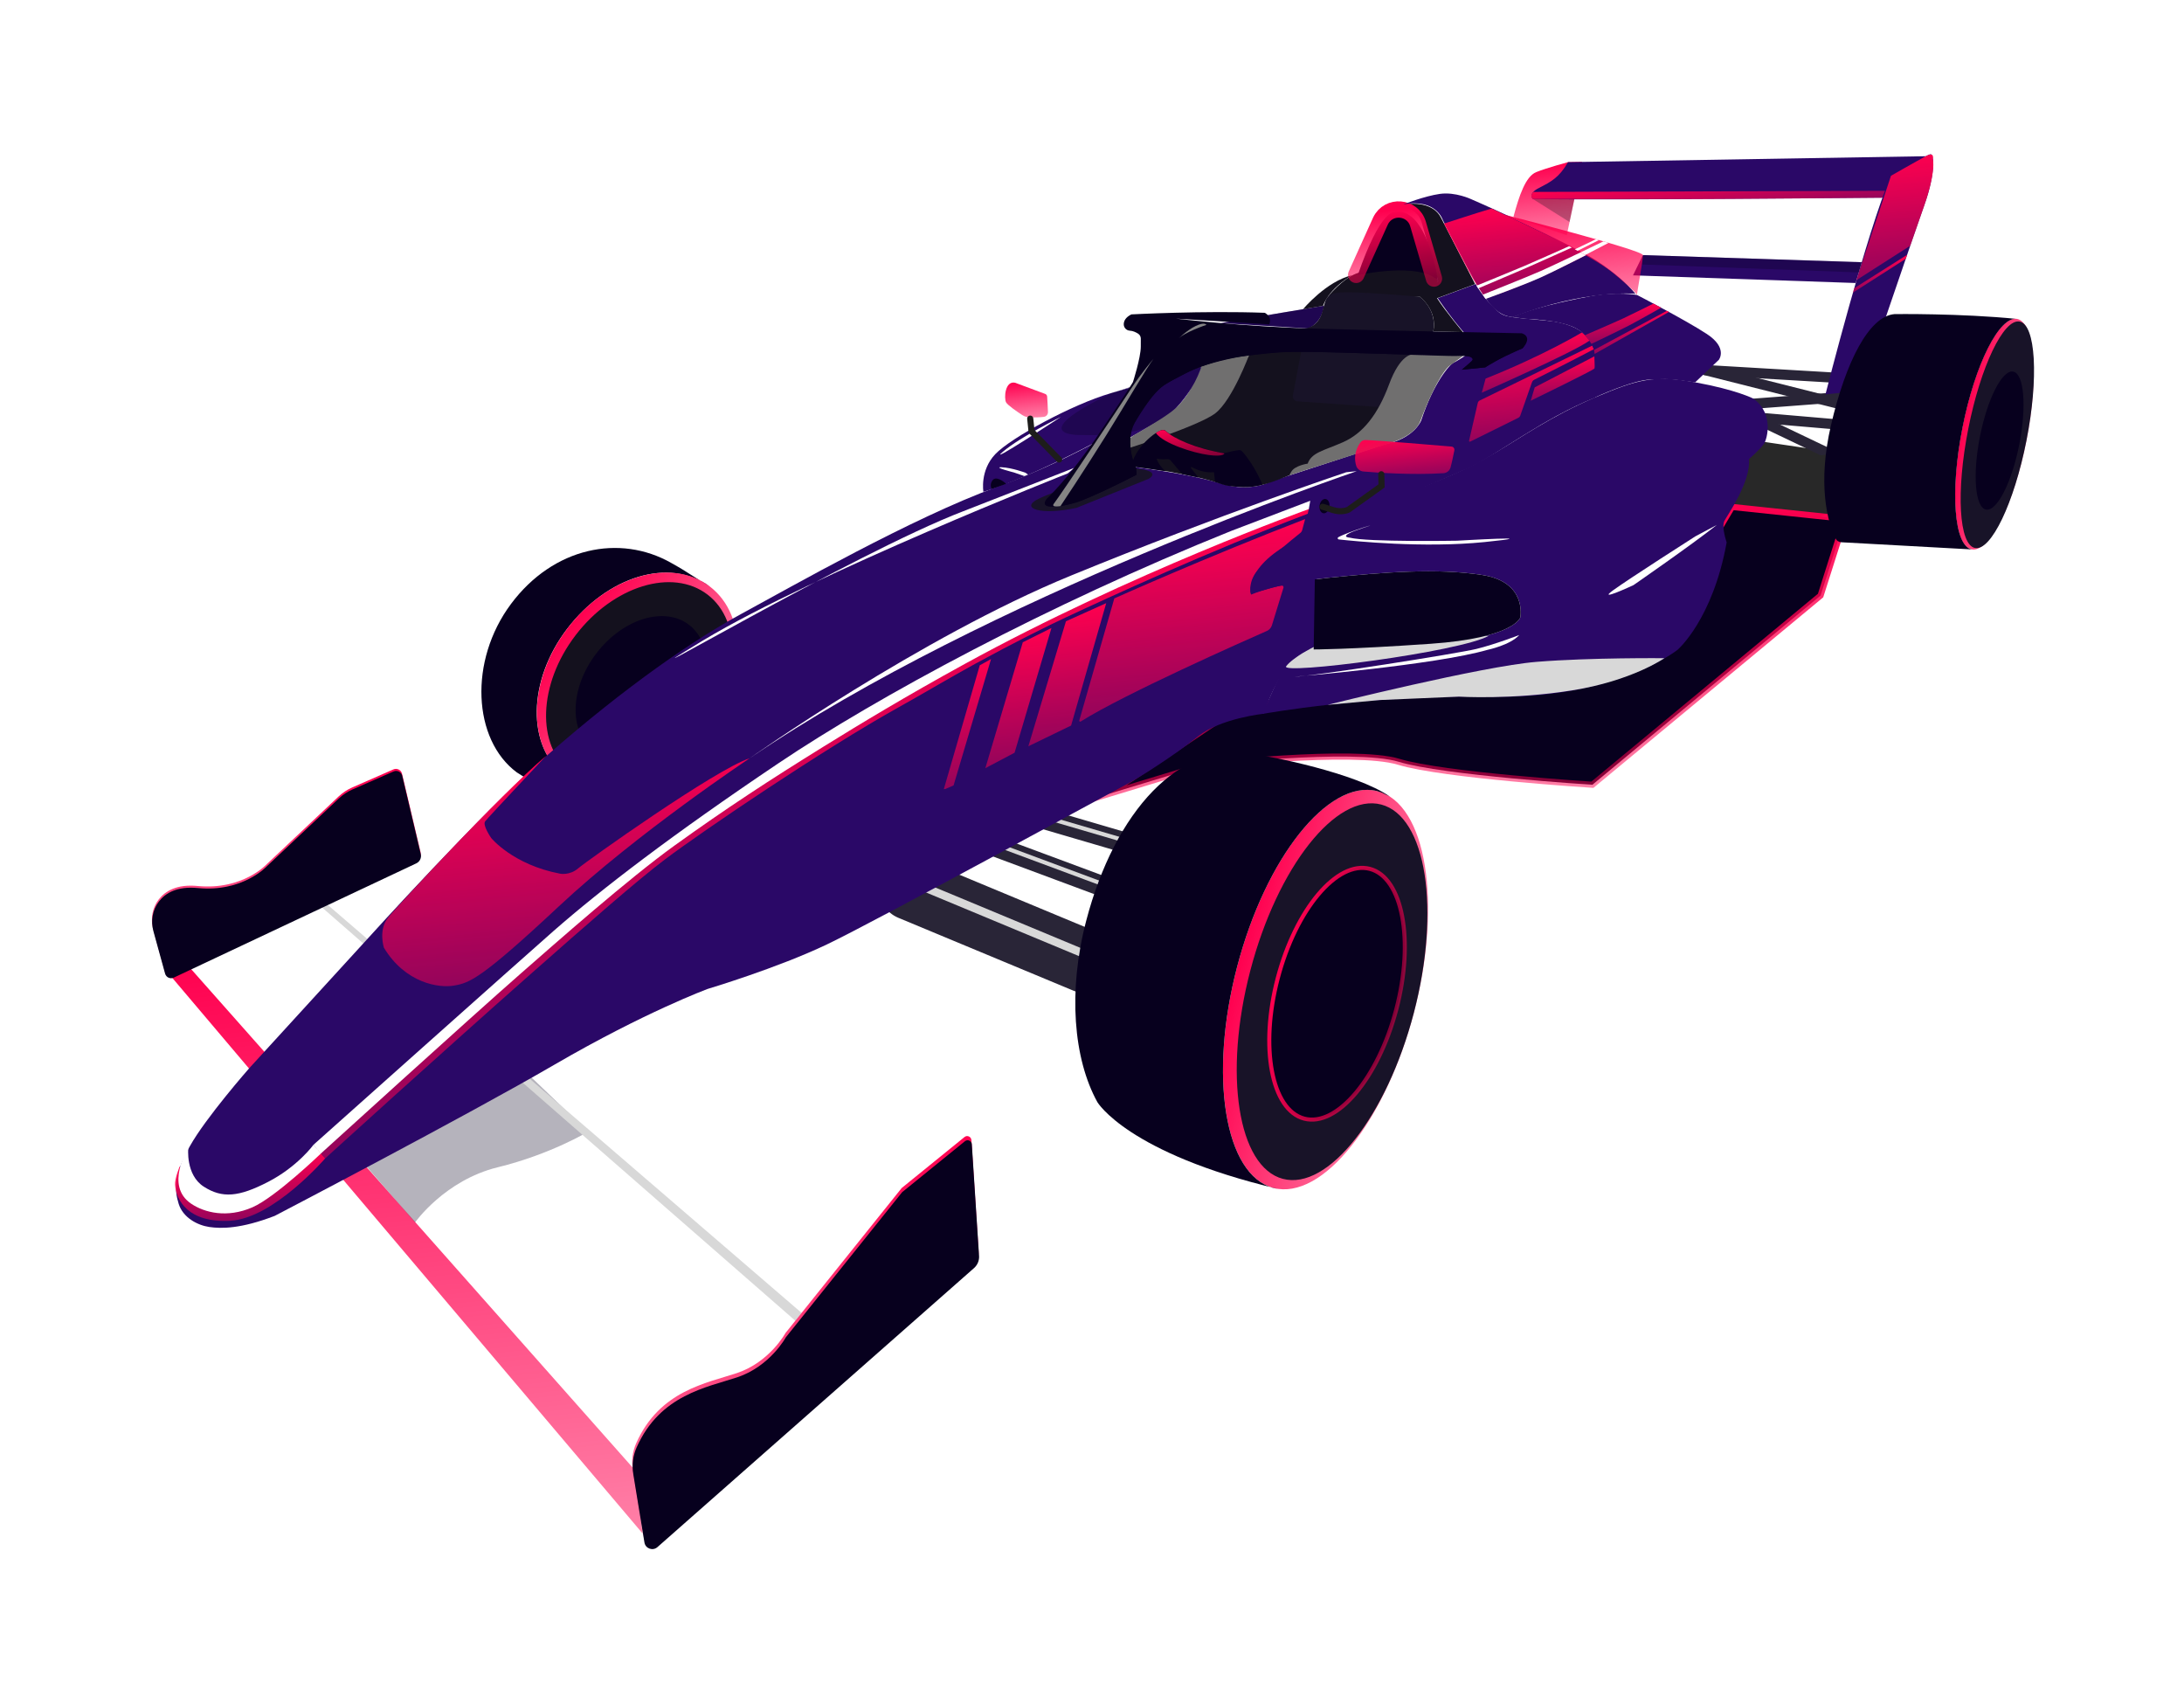 <svg width="354" height="276" viewBox="0 0 354 276" fill="none" xmlns="http://www.w3.org/2000/svg">
<g filter="url(#filter0_d_258_126)">
<path d="M214.585 33.544C214.585 33.544 201.996 35.632 197.907 36.354L212.063 37.224C212.063 37.224 214.258 36.389 214.585 33.544Z" fill="#2A0867"/>
<path d="M296.713 45.161L276.351 43.964" stroke="#292537" stroke-width="1.653" stroke-miterlimit="10" stroke-linecap="round"/>
<path d="M276.351 43.964L297.7 49.347" stroke="#292537" stroke-width="1.653" stroke-miterlimit="10" stroke-linecap="round"/>
<path d="M296.317 58.981L283.179 57.036" stroke="#282828" stroke-width="3.636" stroke-miterlimit="10" stroke-linecap="round"/>
<path d="M298.366 48.354L281.949 49.597" stroke="#292537" stroke-width="1.653" stroke-miterlimit="10" stroke-linecap="round"/>
<path d="M297.485 52.754L284.095 51.605" stroke="#292537" stroke-width="1.653" stroke-miterlimit="10" stroke-linecap="round"/>
<path d="M296.601 57.578L284.095 51.605" stroke="#292537" stroke-width="1.653" stroke-miterlimit="10" stroke-linecap="round"/>
<path d="M296.317 58.981L281.248 60.419" stroke="#282828" stroke-width="2.644" stroke-miterlimit="10" stroke-linecap="round"/>
<path d="M175.923 139.797L147.572 128" stroke="#292537" stroke-width="10.246" stroke-miterlimit="10" stroke-linecap="round"/>
<path d="M179.791 128.038L160.99 121.047" stroke="#292537" stroke-width="3.305" stroke-miterlimit="10" stroke-linecap="round"/>
<path d="M182.66 120.643L168.98 116.635" stroke="#292537" stroke-width="3.305" stroke-miterlimit="10" stroke-linecap="round"/>
<path d="M178.127 139.573L149.775 127.776" stroke="#D8D8D8" stroke-width="1.322" stroke-miterlimit="10" stroke-linecap="round"/>
<path d="M180.273 127.839L161.472 120.849" stroke="#D8D8D8" stroke-width="0.661" stroke-miterlimit="10" stroke-linecap="round"/>
<path d="M183.252 120.485L169.571 116.478" stroke="#D8D8D8" stroke-width="0.661" stroke-miterlimit="10" stroke-linecap="round"/>
<path d="M296.825 63.35L280.047 61.204" stroke="#282828" stroke-width="7.271" stroke-miterlimit="10" stroke-linecap="round"/>
<path d="M298.07 63.16L279.338 67.906" stroke="#282828" stroke-width="7.271" stroke-miterlimit="10" stroke-linecap="round"/>
<path d="M104.166 232.517L26.908 141.266C26.908 141.266 30.43 137.688 36.274 135.01C42.116 132.333 46.352 131.097 46.984 130.795C47.617 130.492 49.334 130.13 50.275 128.188L130.737 197.456L104.166 232.518L104.166 232.517Z" fill="white"/>
<path d="M29.334 139.191L102.85 222.17L104.171 232.523L26.908 141.266C26.908 141.266 27.887 140.298 28.03 140.181C28.226 140.018 29.334 139.191 29.334 139.191Z" fill="url(#paint0_linear_258_126)"/>
<path opacity="0.3" d="M95.311 167.399C95.311 167.399 89.284 171.055 80.681 173.161C72.078 175.267 67.275 182.102 67.275 182.102L57.825 171.211L85.594 158.076L95.311 167.399Z" fill="#07001E"/>
<path d="M49.802 128.964L128.914 198.031L129.931 196.761L50.273 128.188L49.802 128.964Z" fill="#D8D8D8"/>
<path d="M158.624 186.838L157.451 168.749C157.415 168.194 156.766 167.911 156.334 168.262L146.155 176.521L127.311 200.032C127.311 200.032 124.756 204.743 119.438 206.515C114.534 208.149 106.922 209.334 103.123 217.873C102.522 219.226 102.334 220.726 102.573 222.186L104.387 233.289C104.548 234.281 105.74 234.704 106.493 234.041L157.807 188.821C158.372 188.322 158.675 187.589 158.627 186.837L158.624 186.838Z" fill="url(#paint1_linear_258_126)"/>
<path d="M158.693 187.515L157.52 169.426C157.483 168.872 156.835 168.589 156.403 168.94L146.224 177.198L127.38 200.709C127.38 200.709 124.825 205.42 119.507 207.192C114.603 208.826 106.991 210.011 103.192 218.55C102.591 219.903 102.403 221.403 102.642 222.863L104.456 233.966C104.617 234.958 105.809 235.382 106.562 234.718L157.876 189.498C158.441 189 158.744 188.266 158.696 187.515L158.693 187.515Z" fill="#07001E"/>
<path d="M68.167 122.072L65.161 109.38C65.014 108.764 64.346 108.431 63.766 108.685L57.09 111.608C56.279 111.964 55.535 112.455 54.888 113.063L43.232 124.038C43.232 124.038 39.365 128.282 32.026 127.578C28.662 127.254 26.788 128.397 25.745 129.731C24.681 131.092 24.369 132.897 24.829 134.561L26.727 141.451C26.894 142.054 27.565 142.363 28.132 142.096L67.444 123.578C68.011 123.311 68.314 122.685 68.169 122.076L68.167 122.072Z" fill="url(#paint2_linear_258_126)"/>
<path d="M68.201 122.405L65.195 109.712C65.048 109.096 64.38 108.764 63.799 109.017L57.124 111.94C56.313 112.296 55.569 112.788 54.922 113.395L43.266 124.37C43.266 124.37 39.399 128.615 32.06 127.91C28.696 127.586 26.821 128.73 25.778 130.063C24.715 131.425 24.403 133.229 24.863 134.893L26.761 141.783C26.928 142.386 27.599 142.696 28.166 142.428L67.478 123.911C68.045 123.643 68.347 123.017 68.203 122.408L68.201 122.405Z" fill="#07001E"/>
<path d="M91.557 109.726C85.33 104.967 85.506 94.286 91.951 85.867C98.396 77.447 108.447 74.228 115.051 79.039C115.051 79.039 112.476 77.478 111.558 76.87C110.44 76.129 108.81 75.233 108.81 75.233C100.482 70.491 89.695 72.662 82.822 81.877C75.948 91.093 76.651 103.873 83.748 109.155L86.484 110.89L91.559 109.726L91.557 109.726Z" fill="#07001E"/>
<path d="M114.582 103.007C121.071 94.533 121.282 83.806 115.054 79.047C108.826 74.288 98.517 77.299 92.029 85.773C85.541 94.247 85.329 104.974 91.557 109.733C97.785 114.492 108.094 111.481 114.582 103.007Z" fill="url(#paint3_linear_258_126)"/>
<path d="M113.932 102.668C120.038 94.694 120.372 84.703 114.679 80.353C108.986 76.002 99.421 78.94 93.316 86.914C87.21 94.887 86.876 104.878 92.569 109.229C98.262 113.579 107.827 110.641 113.932 102.668Z" fill="#14111E"/>
<path d="M111.153 100.925C115.441 95.326 115.676 88.309 111.678 85.254C107.681 82.2 100.964 84.263 96.676 89.863C92.388 95.463 92.153 102.479 96.151 105.534C100.149 108.589 106.865 106.525 111.153 100.925Z" fill="#07001E"/>
<path d="M280.74 66.153L299.044 68.081L295.094 80.511L258.109 111.172C258.109 111.172 233.932 109.652 226.711 107.451C219.49 105.249 194.934 108.031 194.934 108.031L179.552 112.702L201.056 98.312L247.754 95.334L273.75 84.116L277.989 70.794L280.74 66.157L280.74 66.153Z" fill="#07001E"/>
<path d="M280.74 66.153L299.044 68.081L295.094 80.511L258.109 111.172C258.109 111.172 233.932 109.652 226.711 107.451C219.49 105.249 194.934 108.031 194.934 108.031L179.552 112.702L201.056 98.312L247.754 95.334L273.75 84.116L277.989 70.794L280.74 66.157L280.74 66.153Z" stroke="url(#paint4_linear_258_126)" stroke-width="0.992" stroke-miterlimit="10"/>
<path d="M59.593 136.114C59.593 136.114 77.894 115.859 88.644 106.44C101.607 95.084 112.562 87.6 120.29 83.41C128.017 79.222 147.82 67.926 161.533 62.932C175.247 57.938 184.549 51.531 184.549 51.531L186.743 48.324C187.266 47.558 187.952 46.918 188.751 46.446C190.476 45.427 193.549 43.696 194.854 43.474C194.854 43.474 194.026 45.895 193.239 46.859C192.452 47.822 190.506 51.051 187.96 52.132C185.415 53.211 177.021 58.927 177.021 58.927C177.021 58.927 190.482 60.065 198.026 62.394C202.773 63.86 206.044 62.005 206.044 62.005L224.396 56.019C229.232 55.101 230.355 52.146 230.355 52.146C232.382 45.972 235.02 43.005 235.657 42.751C236.294 42.497 239.933 40.044 239.933 40.044C238.107 39.803 233.033 32.316 233.033 32.316L239.2 30.031C239.685 31.071 241.373 33.22 242.623 34.324C243.874 35.428 244.435 35.371 250.706 35.964C256.976 36.558 257.984 39.486 258.413 40.437C258.842 41.388 258.563 48.425 258.563 48.425C250.121 51.809 242.81 57.605 238.164 59.781C233.519 61.958 213.564 70.025 213.564 70.025L213.034 89.236C207.785 89.817 204.868 99.663 204.868 99.663C204.868 99.663 197.862 100.376 194.182 103.34C190.501 106.304 184.626 110.058 182.644 111.079C180.663 112.101 142.105 133.197 134.027 137.049C125.949 140.901 114.724 144.253 114.724 144.253C114.724 144.253 104.551 148.004 89.929 156.5C75.308 164.996 44.518 181.043 44.518 181.043C39.044 183.151 35.865 183.119 33.941 182.842C32.017 182.564 29.665 181.334 28.961 179.086C28.259 176.836 28.155 174.432 30.763 169.764C33.369 165.095 40.415 157.091 40.415 157.091" fill="#2A0867"/>
<path d="M219.904 60.359C219.904 60.359 159.955 80.656 121.523 106.875C121.523 106.875 149.121 87.305 173.557 77.289C197.993 67.275 218.212 60.529 218.212 60.529L219.902 60.357L219.904 60.359Z" fill="white"/>
<path d="M173.059 60.72C173.059 60.72 131.97 76.951 114.004 87.758C113.88 87.833 113.76 87.905 113.638 87.978C95.87 98.783 138.438 73.617 156.143 66.843L174.174 59.8L173.059 60.718L173.059 60.72Z" fill="white"/>
<path d="M52.702 171.732C52.702 171.732 70.82 155.253 85.826 142.013C95.456 133.517 103.252 126.694 107.837 123.231C113.781 118.744 133.626 105.305 145.606 98.648C149.41 96.533 153.984 93.806 157.997 91.61C164.256 88.186 169.675 85.489 172.708 84.076C179.986 80.682 195.593 73.485 211.969 67.254L212.17 66.353C212.17 66.353 188.546 74.423 172.743 82.47C156.939 90.518 141.131 99.636 129.547 106.438C117.963 113.24 102.486 125.606 91.615 134.92L80.743 144.234L51.534 170.394L52.704 171.731L52.702 171.732Z" fill="url(#paint5_linear_258_126)"/>
<path d="M50.819 169.509C50.819 169.509 85.731 138.36 89.772 134.826C97.491 128.073 108.958 119.264 126.167 107.696C142.209 96.912 169.727 82.037 199.51 70.059L212.378 65.151L212.136 66.502C212.136 66.502 183.354 76.785 156.383 91.588C146.712 96.895 139.475 101.28 133.566 104.942C124.668 110.456 117.822 114.919 109.327 121.028C101.855 126.4 90.142 136.747 84.467 141.712C76.279 148.876 51.925 171.008 51.925 171.008L50.819 169.509Z" fill="white"/>
<path d="M121.525 106.876C121.525 106.876 103.328 118.956 90.602 130.859C77.877 142.761 76.08 143.274 73.612 143.715C71.144 144.155 65.705 143.335 62.228 137.58C62.228 137.58 61.267 134.647 62.957 132.629C64.647 130.61 80.609 113.236 88.546 106.452C88.546 106.452 79.092 116.497 78.632 117.11C78.173 117.724 79.618 119.804 79.618 119.804C79.618 119.804 83.139 124.134 90.776 125.583C90.776 125.583 92.332 125.916 93.721 124.715C95.039 123.576 115.963 108.673 121.525 106.875L121.525 106.876Z" fill="url(#paint6_linear_258_126)"/>
<path d="M52.702 171.732C52.702 171.732 44.347 181.443 37.337 181.83C30.534 182.207 28.561 178.537 28.374 176.023C28.299 174.999 29.137 172.997 29.137 172.997C29.137 172.997 30.227 178.577 32.077 179.051C33.926 179.525 39.567 179.52 40.419 179.055C41.272 178.589 51.532 170.396 51.532 170.396L52.702 171.732Z" fill="url(#paint7_linear_258_126)"/>
<path d="M30.521 170.025C30.521 170.025 30.039 174.381 33.031 176.302C36.023 178.224 38.701 177.987 43.474 175.519C48.248 173.051 50.819 169.509 50.819 169.509L52.019 170.926C52.019 170.926 44.648 178.026 40.908 179.652C36.788 181.445 33.127 180.509 30.989 179.068C26.62 176.124 30.521 170.025 30.521 170.025Z" fill="white"/>
<path d="M211.544 68.124L211.068 69.905C211.02 70.086 210.917 70.246 210.771 70.361C209.62 71.28 204.386 75.497 203.416 76.999C202.324 78.689 202.723 80.22 202.723 80.22L204.32 79.766C205.65 79.387 207.063 78.967 207.758 78.901C207.945 78.882 208.088 79.062 208.034 79.242L206.162 85.331C206.036 85.74 205.741 86.073 205.348 86.246C201.648 87.873 182.272 96.455 175.165 100.925C175.047 100.999 174.901 100.888 174.939 100.755L180.615 80.977C180.615 80.977 195.425 74.327 211.542 68.124L211.544 68.124Z" fill="url(#paint8_linear_258_126)"/>
<path d="M166.683 104.935L172.777 84.679L179.305 81.743L173.611 101.579L166.683 104.935Z" fill="url(#paint9_linear_258_126)"/>
<path d="M159.713 108.486L165.782 88.082L170.429 85.767L164.451 105.983L159.713 108.486Z" fill="url(#paint10_linear_258_126)"/>
<path d="M153.23 111.86L154.563 111.282L160.633 90.806L158.808 91.814L152.981 111.885" fill="url(#paint11_linear_258_126)"/>
<path d="M240.799 45.353L240.179 47.641C240.179 47.641 254.996 41.118 257.654 39.189C257.654 39.189 256.944 38.251 256.404 37.879C256.404 37.879 250.182 41.624 240.799 45.354L240.799 45.353Z" fill="url(#paint12_linear_258_126)"/>
<path d="M239.532 49.291L238.118 55.424C238.093 55.53 238.203 55.616 238.3 55.568L246.088 51.715C246.244 51.637 246.363 51.502 246.422 51.339L248.315 45.952C248.379 45.769 248.511 45.62 248.684 45.534C249.871 44.94 254.749 42.493 258.359 40.583L258.08 40.011L239.835 48.907C239.682 48.982 239.572 49.122 239.533 49.287L239.532 49.291Z" fill="url(#paint13_linear_258_126)"/>
<path d="M248.763 46.77L248.107 48.943C248.107 48.943 258.271 44.003 258.476 43.697C258.682 43.391 258.474 41.725 258.474 41.725L248.765 46.77L248.763 46.77Z" fill="url(#paint14_linear_258_126)"/>
<path d="M229.173 148.112C233.834 130.357 231.203 114.284 223.295 112.213C215.387 110.142 205.197 122.857 200.535 140.613C195.873 158.369 198.505 174.441 206.413 176.512C214.321 178.583 224.511 165.868 229.173 148.112Z" fill="url(#paint15_linear_258_126)"/>
<path d="M229.157 148.179C233.555 131.427 231.192 116.295 223.878 114.379C216.564 112.464 207.07 124.492 202.672 141.244C198.273 157.995 200.637 173.128 207.95 175.043C215.264 176.959 224.759 164.931 229.157 148.179Z" fill="#181328"/>
<path d="M226.33 147.558C229.264 136.381 227.341 126.192 222.033 124.802C216.725 123.412 210.043 131.347 207.108 142.525C204.173 153.702 206.097 163.89 211.405 165.28C216.713 166.67 223.395 158.736 226.33 147.558Z" fill="#07001E"/>
<path d="M225.266 113.085C219.825 109.259 205.747 106.523 203.232 106.222C191.19 103.832 180.695 115.565 176.074 133.16C173.066 144.616 173.996 155.593 177.874 162.609C177.874 162.609 182.756 170.88 207.133 176.663L206.413 176.517C198.505 174.446 195.873 158.373 200.536 140.617C205.175 122.95 215.286 110.274 223.178 112.187C223.218 112.196 223.937 112.447 223.977 112.458L225.266 113.083L225.266 113.085Z" fill="#07001E"/>
<path d="M226.33 147.558C229.264 136.381 227.341 126.192 222.033 124.802C216.725 123.412 210.043 131.347 207.108 142.525C204.173 153.702 206.097 163.89 211.405 165.28C216.713 166.67 223.395 158.736 226.33 147.558Z" stroke="url(#paint16_linear_258_126)" stroke-width="0.661" stroke-miterlimit="10"/>
<path d="M204.767 99.674C204.767 99.674 221.83 96.55 241.902 96.907C261.973 97.266 271.909 89.308 271.909 89.308C271.909 89.308 277.606 84.435 279.872 71.892C279.872 71.892 278.986 69.393 279.516 68.393C280.045 67.391 283.803 62.085 283.491 58.392C283.491 58.392 285.466 56.675 285.953 55.869C286.44 55.063 287.546 51.034 284.203 48.597C284.203 48.597 281.465 47.171 274.769 45.957C268.073 44.744 265.491 45.448 258.461 48.435C251.434 51.423 246.164 55.152 242.5 57.281C238.837 59.409 237.2 60.349 228.246 63.826C219.292 67.302 219.93 66.687 210.596 71.236C201.263 75.784 202.803 80.362 202.803 80.362C202.803 80.362 206.786 78.505 215.481 77.621C224.177 76.736 232.954 76.033 240.275 77.182C247.598 78.331 246.42 84.071 246.42 84.071C246.42 84.071 245.422 87.393 231.864 88.329C218.307 89.265 212.933 89.245 212.933 89.245C212.933 89.245 209.146 89.727 206.757 94.909C204.366 100.092 204.767 99.672 204.767 99.672L204.767 99.674Z" fill="#2A0867"/>
<path d="M216.924 71.058C216.762 71.149 216.812 71.394 216.997 71.415C219.436 71.69 230.748 72.848 240.648 71.841C251.815 70.705 236.171 71.625 236.171 71.625C236.171 71.625 221.691 71.874 218.771 71.129C218.771 71.129 216.484 71.006 220.819 69.594C224.694 68.333 218.642 70.102 216.926 71.057L216.924 71.058Z" fill="white"/>
<path d="M274.779 70.928C274.779 70.928 264.185 77.688 261.447 79.672C258.709 81.654 264.773 78.817 264.773 78.817C264.773 78.817 274.162 72.327 278.286 69.062L274.779 70.928Z" fill="white"/>
<path d="M215.174 98.226C215.174 98.226 240.229 91.963 249.07 91.254C257.909 90.544 269.772 90.664 269.772 90.664C269.772 90.664 264.55 94.322 254.848 95.875C245.146 97.43 236.464 96.893 236.464 96.893L223.675 97.442L215.173 98.226L215.174 98.226Z" fill="#D8D8D8"/>
<path d="M212.895 88.871C212.895 88.871 209.557 90.537 208.469 91.973C207.383 93.41 236.677 89.673 241.338 87.02L212.895 88.871Z" fill="#D8D8D8"/>
<path d="M215.48 77.621C224.175 76.737 232.953 76.033 240.273 77.182C247.596 78.331 246.419 84.071 246.419 84.071C246.419 84.071 245.42 87.393 231.863 88.329C218.306 89.265 212.931 89.245 212.931 89.245L213.119 77.898L215.478 77.621L215.48 77.621Z" fill="#07001E"/>
<path d="M209.702 93.677C209.702 93.677 232.531 91.783 241.129 89.305C241.129 89.305 244.772 88.551 246.254 86.907C246.254 86.907 242.304 88.434 239.283 89.168C236.26 89.901 212.84 93.61 209.704 93.675L209.702 93.677Z" fill="white"/>
<path d="M159.399 63.713C159.399 63.713 158.792 60.276 161.317 57.604C163.843 54.932 173.909 49.504 179.94 47.753C185.972 46.003 195.162 42.227 195.162 42.227L193.667 46.035C193.667 46.035 191.772 48.643 190.576 50.11C189.381 51.577 182.857 55.032 182.857 55.032L176.954 55.983C176.954 55.983 167.039 61.321 159.395 63.713L159.399 63.713Z" fill="#2A0867"/>
<path d="M162.809 62.172C162.809 62.172 161.497 61.074 160.906 61.797C160.315 62.519 160.737 63.234 160.737 63.234L163.103 62.405L162.809 62.172Z" fill="#07001E"/>
<path d="M166.222 60.611C166.222 60.611 164.005 59.794 162.386 59.723C160.767 59.651 164.343 60.565 164.343 60.565L166.038 61.151L166.633 60.907L166.22 60.612L166.222 60.611Z" fill="white"/>
<path d="M171.983 51.546C171.983 51.546 165.514 54.713 162.573 57.191C159.632 59.669 171.983 51.546 171.983 51.546Z" fill="white"/>
<path opacity="0.3" d="M194.705 43.397L193.669 46.036L190.974 49.616C190.974 49.616 189.135 51.98 185.566 53.37C181.997 54.759 175.46 54.497 175.46 54.497C175.46 54.497 165.287 54.934 180.212 47.675" fill="#07001E"/>
<path d="M180.212 47.675C180.212 47.675 184.957 46.126 194.705 43.397Z" fill="#F4F4F4"/>
<path opacity="0.3" d="M214.585 33.544C214.585 33.544 201.996 35.632 197.907 36.354L212.063 37.224C212.063 37.224 214.258 36.389 214.585 33.544Z" fill="#07001E"/>
<path d="M221.252 28.1C221.252 28.1 219.246 27.499 215.334 31.935L216.025 32.009C216.025 32.009 228.595 32.247 230.112 32.093C231.629 31.938 233.097 29.517 233.097 29.517C233.097 29.517 231.87 26.547 221.253 28.101L221.252 28.1Z" fill="#14111E"/>
<path d="M202.482 41.484C202.482 41.484 198.178 49.499 196.467 50.383C194.755 51.268 180.522 57.214 180.522 57.214C180.522 57.214 182.783 59.517 184.324 59.695C185.865 59.874 187.708 60.056 192.97 61.105C195.085 61.528 196.968 62.099 198.133 62.475C199.247 62.835 201.632 63.037 202.793 62.902C204.671 62.683 206.4 62.103 208.958 61.034C213.108 59.3 224.832 52.459 223.68 49.979C222.528 47.498 211.379 36.224 202.48 41.486" fill="#14111E"/>
<path d="M202.482 41.484C202.482 41.484 199.767 48.811 196.999 50.966C194.232 53.121 181.415 57.123 181.415 57.123L182.624 55.593C183.012 55.102 183.489 54.69 184.033 54.38C185.615 53.474 189.066 51.451 190.429 50.278C192.222 48.731 194.216 45.386 194.848 43.034C195.48 40.682 202.483 41.484 202.483 41.484L202.482 41.484Z" fill="#706F6F"/>
<path d="M211.615 37.209C211.615 37.209 213.646 37.058 214.333 34.489C215.02 31.92 214.963 31.357 218.567 31.37C222.171 31.382 230.112 32.089 230.112 32.089C230.112 32.089 232.974 34.071 232.322 37.713C231.67 41.355 223.683 49.975 223.683 49.975L210.282 49.035C209.809 49.001 209.471 48.564 209.559 48.097L211.615 37.208L211.615 37.209Z" fill="#181328"/>
<path d="M237.187 41.651L228.882 41.458C228.882 41.458 226.977 41.361 225.156 46.281C223.333 51.203 220.895 54.254 217.672 55.666C214.45 57.079 212.625 57.312 211.957 59.131C211.957 59.131 209.808 59.443 209.275 60.492L208.961 61.031L225.371 55.776C225.371 55.776 229.308 54.725 230.256 52.154C231.203 49.583 233.2 44.889 234.852 43.351L237.187 41.651Z" fill="#706F6F"/>
<path d="M239.099 30.041C239.099 30.041 234.669 21.447 233.545 19.242C232.421 17.035 229.335 16.544 226.156 17.435C226.156 17.435 229.641 17.224 230.453 20.076C231.266 22.93 233.095 29.515 233.095 29.515L230.111 32.091C230.111 32.091 233.014 34.162 232.321 37.715L237.119 37.815C237.119 37.815 234.356 34.532 232.931 32.326L239.099 30.041Z" fill="#14111E"/>
<path d="M211.209 34.106C211.209 34.106 214.985 29.557 219.185 28.594C219.185 28.594 215.579 30.527 214.439 33.569" fill="#14111E"/>
<path d="M226.013 18.364C226.013 18.364 223.782 17.865 220.07 28.598C220.07 28.598 230.112 26.345 233.097 29.513C233.097 29.513 231.326 17.349 226.013 18.363L226.013 18.364Z" fill="#07001E"/>
<path d="M219.82 28.546L223.764 19.809C225.056 17.106 229.005 17.424 229.845 20.299L232.43 29.143" stroke="url(#paint17_linear_258_126)" stroke-width="2.644" stroke-miterlimit="10" stroke-linecap="round"/>
<path d="M204.621 62.522C204.621 62.522 203.282 59.236 201.313 57.127C201.183 56.988 200.995 56.923 200.806 56.944C200.465 56.982 199.836 57.081 198.879 57.336C197.832 57.615 194.433 56.52 192.372 55.794C191.167 55.37 190.042 54.748 189.052 53.941C188.955 53.862 188.869 53.789 188.797 53.726C188.255 53.239 184.888 55.5 183.636 58.598L183.264 59.776L184.063 59.661C184.063 59.661 184.332 58.607 185.269 57.62C185.465 57.414 185.789 57.414 185.997 57.608C186.418 58.005 187.348 58.549 189.211 58.41C189.423 58.393 189.63 58.481 189.767 58.643L191.608 60.829L194.25 61.388L193.035 59.829C192.974 59.75 193.064 59.643 193.152 59.691C193.835 60.06 195.264 60.694 196.771 60.519L196.943 62.097C196.943 62.097 198.765 62.748 199.32 62.754C199.874 62.76 202.135 63.212 204.621 62.523L204.621 62.522Z" fill="#07001E"/>
<path d="M198.467 57.472C198.467 57.472 198.385 58.072 195.886 57.734C193.387 57.397 188.588 55.88 187.35 54.175C187.35 54.175 188.411 53.362 188.931 53.843C190.257 55.063 193.641 56.638 198.465 57.472L198.467 57.472Z" fill="url(#paint18_linear_258_126)"/>
<path d="M187.484 57.685C187.189 58.882 188.883 60.349 188.883 60.349L184.065 59.663C183.5 59.204 185.437 57.221 185.437 57.221L187.486 57.687L187.484 57.685Z" fill="#07001E"/>
<path d="M174.48 66.305L186.137 61.615C186.137 61.615 189.157 60.077 182.254 59.785C182.254 59.785 171.363 63.355 168.301 64.85C165.24 66.346 168.588 67.568 174.48 66.305Z" fill="#181328"/>
<path d="M169.64 64.855C169.64 64.855 173.281 61.501 178.303 54.03C183.327 46.557 183.64 45.909 183.64 45.909C183.64 45.909 184.901 41.992 184.907 40.192L184.911 38.877C184.911 38.55 184.748 38.244 184.471 38.069C184.134 37.856 183.641 37.609 183.133 37.587C182.575 37.563 182.132 37.083 182.147 36.526C182.162 36.013 182.438 35.422 183.377 34.949C183.377 34.949 195.117 34.324 205.014 34.691C205.014 34.691 206.264 35.322 205.727 36.56L190.605 35.636C190.605 35.636 201.639 36.929 212.907 37.251C224.174 37.572 246.663 38.009 246.663 38.009C246.663 38.009 248.559 38.479 246.77 40.46C246.77 40.46 241.753 42.636 240.754 43.528C240.754 43.528 238.316 43.791 237.188 43.89C236.06 43.99 236.939 43.916 236.939 43.916C236.939 43.916 238.137 42.973 238.563 42.502C238.988 42.032 238.37 41.528 236.441 41.677C234.512 41.826 212.17 40.735 206.943 41.077C201.716 41.419 195.403 42.717 192.028 44.587C188.65 46.457 187.857 45.907 183.482 53.218C183.482 53.218 182.521 56.346 184.159 59.873L184.22 60.932C184.22 60.932 176.419 64.875 174.37 65.462C172.322 66.05 168.184 66.85 169.64 64.855Z" fill="#07001E"/>
<path d="M246.821 38.853C246.821 38.853 213.571 37.705 209.835 37.8C206.35 37.889 198.731 37.416 188.421 43.146C186.996 43.938 185.772 45.05 184.857 46.4L171.893 66.013C171.893 66.013 173.992 65.706 177.277 64.283C180.563 62.86 184.221 60.934 184.221 60.934L184.161 59.875C184.161 59.875 182.065 56.039 183.958 52.435C184.933 50.578 187.097 47.264 188.831 46.322C189.733 45.833 194.428 42.583 201.517 41.723C208.607 40.863 209.329 40.862 221.034 41.245C232.739 41.627 237.744 41.499 238.39 41.859C239.036 42.22 238.566 42.504 238.566 42.504L236.942 43.917L240.756 43.529C240.756 43.529 244.612 41.133 246.771 40.462C246.771 40.462 248.118 38.779 246.821 38.855L246.821 38.853Z" fill="#07001E"/>
<path d="M186.956 42.162C186.956 42.162 184.992 44.445 183.298 47.049C181.603 49.652 172.297 63.657 170.809 65.637C170.308 66.303 171.891 66.013 171.891 66.013C171.891 66.013 175.519 60.599 179.344 54.472C182.507 49.404 185.85 43.605 186.956 42.162Z" fill="#858585"/>
<path d="M195.543 36.648C195.543 36.648 191.965 37.817 190.855 39.019C190.855 39.019 192.337 37.531 193.808 36.825C195.279 36.117 195.545 36.648 195.545 36.648L195.543 36.648Z" fill="#858585"/>
<path d="M220.988 60.408C223.087 60.588 228.851 61.01 233.971 60.686C234.508 60.651 234.964 60.283 235.111 59.766C235.325 59.018 235.591 57.713 235.737 56.972C235.795 56.675 235.582 56.394 235.281 56.37C232.878 56.164 223.49 55.375 221.312 55.305C220.997 55.295 220.701 55.441 220.514 55.693C220.042 56.331 219.303 57.686 219.813 59.445C219.968 59.978 220.433 60.362 220.987 60.41L220.988 60.408Z" fill="url(#paint19_linear_258_126)"/>
<path d="M164.549 46.028L169.408 47.835C169.586 47.901 169.71 48.062 169.728 48.252C169.773 48.764 169.828 49.981 169.861 50.757C169.879 51.157 169.591 51.501 169.196 51.556C168.61 51.639 167.658 51.654 167.003 51.652C166.532 51.649 166.073 51.512 165.68 51.253C164.82 50.688 163.318 49.658 163.072 49.202C162.722 48.557 162.877 45.653 164.55 46.026L164.549 46.028Z" fill="url(#paint20_linear_258_126)"/>
<path d="M215.482 66.14C215.578 65.502 215.299 64.932 214.859 64.866C214.419 64.801 213.985 65.265 213.89 65.903C213.794 66.541 214.073 67.111 214.513 67.177C214.953 67.242 215.387 66.778 215.482 66.14Z" fill="#07001E"/>
<path d="M223.888 60.854L223.937 62.743L218.546 66.605C218.546 66.605 217.46 67.118 216.039 66.647C214.616 66.176 214.375 66.13 214.375 66.13" stroke="#1D1D1B" stroke-width="0.992" stroke-miterlimit="10" stroke-linecap="round"/>
<path d="M166.988 51.841L167.198 53.904L171.668 58.47" stroke="#1D1D1B" stroke-width="0.992" stroke-miterlimit="10" stroke-linecap="round"/>
<path d="M274.768 45.955L278.601 42.313C278.601 42.313 280.111 40.392 276.657 38.123C273.203 35.855 265.349 31.805 265.349 31.805C265.349 31.805 262.103 31.172 257.624 32.035C253.146 32.898 248.297 33.984 245.131 35.394L247.326 35.667C247.326 35.667 252.779 35.829 255.327 37.143C257.873 38.456 258.415 40.863 258.415 40.863C258.415 40.863 258.633 47.33 258.461 48.435C258.461 48.435 264.564 45.601 267.501 45.507C270.438 45.413 270.215 45.313 274.768 45.955Z" fill="#2A0867"/>
<path d="M257.159 38.567L257.955 39.728C257.955 39.728 262.562 37.521 264.034 36.755C265.385 36.054 269.245 33.866 269.245 33.866L267.999 33.199C267.999 33.199 264.319 35.036 263.053 35.624C261.559 36.318 256.905 38.317 256.905 38.317L257.157 38.567L257.159 38.567Z" fill="url(#paint21_linear_258_126)"/>
<path d="M258.373 40.713L270.176 34.367L270.514 34.552L258.471 41.355L258.373 40.713Z" fill="url(#paint22_linear_258_126)"/>
<path d="M227.454 17.128C227.454 17.128 230.872 15.772 233.394 15.42C235.917 15.068 238.46 16.278 238.46 16.278C238.46 16.278 247.883 20.34 257.025 25.188C257.025 25.188 261.964 27.859 265.096 31.613C265.096 31.613 257.079 30.818 245.229 35.386C245.229 35.386 243.012 35.454 241.104 32.743C239.197 30.032 238.936 29.48 233.869 19.677C233.869 19.677 232.805 16.125 227.456 17.129L227.454 17.128Z" fill="#2A0867"/>
<path d="M234.056 20.236C234.056 20.236 239.614 18.42 241.76 17.797C241.76 17.797 255.087 24.036 257.135 25.312C257.135 25.312 248.244 30.061 240.739 32.37C240.739 32.37 239.629 30.521 239.136 29.877C238.642 29.233 234.056 20.236 234.056 20.236Z" fill="url(#paint23_linear_258_126)"/>
<path d="M239.325 30.297C239.325 30.297 245.231 27.89 247.162 27.066C249.093 26.243 254.399 23.865 254.399 23.865L254.819 24.094C254.819 24.094 249.215 26.621 247.357 27.432C245.41 28.281 239.594 30.736 239.594 30.736L239.323 30.297L239.325 30.297Z" fill="white"/>
<path d="M240.318 31.759C240.318 31.759 247.419 28.937 249.738 27.916C251.395 27.188 256.279 24.853 256.279 24.853L257.135 25.311C257.135 25.311 251.639 28.116 249.748 28.957C246.505 30.4 240.792 32.446 240.792 32.446L240.318 31.758L240.318 31.759Z" fill="white"/>
<path d="M254.154 10.278C254.154 10.278 250.74 11.194 249.01 11.889C247.279 12.585 246.239 15.698 245.303 19.168L253.953 22.121L256.457 10.238L254.154 10.276L254.154 10.278Z" fill="url(#paint24_linear_258_126)"/>
<path opacity="0.3" d="M248.455 16.244L254.403 19.983L255.263 15.901L248.455 16.244Z" fill="#14111E"/>
<path d="M254.154 10.278L312.148 9.316L305.117 16.042C305.117 16.042 259.211 16.469 248.457 16.243C248.457 16.243 247.544 15.423 249.459 14.447C251.375 13.47 252.723 12.781 254.154 10.276L254.154 10.278Z" fill="#2A0867"/>
<path d="M248.529 15.103L305.821 14.92L305.118 16.043C305.118 16.043 283.825 16.226 276.748 16.252C269.661 16.276 248.457 16.244 248.457 16.244C248.457 16.244 247.887 15.777 248.529 15.103Z" fill="url(#paint25_linear_258_126)"/>
<path d="M301.768 26.494L266.288 25.339L264.694 28.621L300.783 29.863L301.768 26.494Z" fill="#2A0867"/>
<path opacity="0.3" d="M266.288 25.339L301.769 26.494L301.309 28.148L266.125 26.862L266.288 25.339Z" fill="#07001E"/>
<path d="M298.198 47.675L295.886 47.91C295.886 47.91 302.658 21.272 306.505 12.483C306.505 12.483 312.349 9.047 312.912 8.99C313.475 8.933 313.787 11.995 311.917 17.235C310.048 22.477 301.778 46.806 301.778 46.806L298.196 47.673L298.198 47.675Z" fill="#2A0867"/>
<path d="M306.505 12.483L300.89 29.411L309.629 23.823L311.917 17.237C311.917 17.237 313.779 12.114 313.29 9.706C313.29 9.706 313.621 8.532 312.146 9.318C310.671 10.103 306.505 12.484 306.505 12.484" fill="url(#paint26_linear_258_126)"/>
<path d="M300.54 30.712L309.127 25.286L308.901 25.943L300.338 31.425L300.54 30.712Z" fill="url(#paint27_linear_258_126)"/>
<path d="M328.469 55.377C330.503 45.065 329.823 36.247 326.95 35.682C324.078 35.117 320.1 43.019 318.066 53.331C316.032 63.644 316.712 72.461 319.584 73.026C322.457 73.591 326.434 65.69 328.469 55.377Z" fill="url(#paint28_linear_258_126)"/>
<path d="M328.466 55.386C330.465 45.252 329.972 36.62 327.364 36.108C324.757 35.595 321.023 43.394 319.024 53.529C317.025 63.663 317.518 72.294 320.125 72.807C322.733 73.32 326.467 65.52 328.466 55.386Z" fill="#181328"/>
<path d="M327.303 56.028C328.521 49.855 328.078 44.57 326.316 44.223C324.553 43.876 322.136 48.599 320.919 54.772C319.701 60.945 320.143 66.23 321.906 66.577C323.669 66.924 326.085 62.201 327.303 56.028Z" fill="#07001E"/>
<path d="M326.975 35.691C317.807 34.759 307.077 34.902 307.077 34.902C302.934 35.245 299.174 42.645 296.786 52.882C294.572 62.375 296.195 68.656 297.539 71.29C297.713 71.631 298.056 71.853 298.438 71.874L319.603 73.036C316.731 72.471 316.052 63.653 318.087 53.34C320.123 43.028 324.1 35.127 326.973 35.692" fill="#07001E"/>
<path d="M265.349 31.805C265.246 31.787 266.341 26.174 266.288 25.338C266.235 24.501 243.917 18.811 243.917 18.811C243.917 18.811 257.474 24.961 261.424 28.214C265.375 31.467 265.35 31.803 265.35 31.803L265.349 31.805Z" fill="url(#paint29_linear_258_126)"/>
<path d="M255.26 24.403C255.322 24.402 258.678 22.762 258.678 22.762L259.182 22.905L255.706 24.646L255.258 24.403L255.26 24.403Z" fill="white"/>
<path d="M256.942 25.329L260.736 23.355L259.905 23.114L256.179 24.903L256.942 25.329Z" fill="white"/>
</g>
<defs>
<filter id="filter0_d_258_126" x="-10" y="-5" width="380.817" height="287.227" filterUnits="userSpaceOnUse" color-interpolation-filters="sRGB">
<feFlood flood-opacity="0" result="BackgroundImageFix"/>
<feColorMatrix in="SourceAlpha" type="matrix" values="0 0 0 0 0 0 0 0 0 0 0 0 0 0 0 0 0 0 127 0" result="hardAlpha"/>
<feOffset dy="16"/>
<feGaussianBlur stdDeviation="12"/>
<feColorMatrix type="matrix" values="0 0 0 0 0 0 0 0 0 0 0 0 0 0 0 0 0 0 0.24 0"/>
<feBlend mode="normal" in2="BackgroundImageFix" result="effect1_dropShadow_258_126"/>
<feBlend mode="normal" in="SourceGraphic" in2="effect1_dropShadow_258_126" result="shape"/>
</filter>
<linearGradient id="paint0_linear_258_126" x1="60.367" y1="136.035" x2="70.528" y2="235.944" gradientUnits="userSpaceOnUse">
<stop stop-color="#FF004F"/>
<stop offset="1" stop-color="#FF004F" stop-opacity="0.5"/>
</linearGradient>
<linearGradient id="paint1_linear_258_126" x1="127.525" y1="171.078" x2="133.671" y2="231.518" gradientUnits="userSpaceOnUse">
<stop stop-color="#FF004F"/>
<stop offset="1" stop-color="#FF004F" stop-opacity="0.5"/>
</linearGradient>
<linearGradient id="paint2_linear_258_126" x1="44.66" y1="110.579" x2="47.669" y2="140.167" gradientUnits="userSpaceOnUse">
<stop stop-color="#FF004F"/>
<stop offset="1" stop-color="#FF004F" stop-opacity="0.5"/>
</linearGradient>
<linearGradient id="paint3_linear_258_126" x1="92.029" y1="85.773" x2="114.565" y2="103.029" gradientUnits="userSpaceOnUse">
<stop stop-color="#FF004F"/>
<stop offset="1" stop-color="#FF004F" stop-opacity="0.5"/>
</linearGradient>
<linearGradient id="paint4_linear_258_126" x1="237.283" y1="70.573" x2="241.583" y2="112.852" gradientUnits="userSpaceOnUse">
<stop stop-color="#FF004F"/>
<stop offset="1" stop-color="#FF004F" stop-opacity="0.5"/>
</linearGradient>
<linearGradient id="paint5_linear_258_126" x1="127.438" y1="74.97" x2="136.412" y2="163.219" gradientUnits="userSpaceOnUse">
<stop stop-color="#FF004F"/>
<stop offset="1" stop-color="#FF004F" stop-opacity="0.5"/>
</linearGradient>
<linearGradient id="paint6_linear_258_126" x1="90.199" y1="106.283" x2="93.799" y2="141.678" gradientUnits="userSpaceOnUse">
<stop stop-color="#FF004F"/>
<stop offset="1" stop-color="#FF004F" stop-opacity="0.5"/>
</linearGradient>
<linearGradient id="paint7_linear_258_126" x1="40.299" y1="171.538" x2="41.306" y2="181.435" gradientUnits="userSpaceOnUse">
<stop stop-color="#FF004F"/>
<stop offset="1" stop-color="#FF004F" stop-opacity="0.5"/>
</linearGradient>
<linearGradient id="paint8_linear_258_126" x1="191.781" y1="70.134" x2="194.712" y2="98.953" gradientUnits="userSpaceOnUse">
<stop stop-color="#FF004F"/>
<stop offset="1" stop-color="#FF004F" stop-opacity="0.5"/>
</linearGradient>
<linearGradient id="paint9_linear_258_126" x1="171.892" y1="82.496" x2="174.097" y2="104.182" gradientUnits="userSpaceOnUse">
<stop stop-color="#FF004F"/>
<stop offset="1" stop-color="#FF004F" stop-opacity="0.5"/>
</linearGradient>
<linearGradient id="paint10_linear_258_126" x1="163.982" y1="86.422" x2="166.159" y2="107.83" gradientUnits="userSpaceOnUse">
<stop stop-color="#FF004F"/>
<stop offset="1" stop-color="#FF004F" stop-opacity="0.5"/>
</linearGradient>
<linearGradient id="paint11_linear_258_126" x1="155.785" y1="91.299" x2="157.829" y2="111.392" gradientUnits="userSpaceOnUse">
<stop stop-color="#FF004F"/>
<stop offset="1" stop-color="#FF004F" stop-opacity="0.5"/>
</linearGradient>
<linearGradient id="paint12_linear_258_126" x1="248.435" y1="38.689" x2="249.252" y2="46.719" gradientUnits="userSpaceOnUse">
<stop stop-color="#FF004F"/>
<stop offset="1" stop-color="#FF004F" stop-opacity="0.5"/>
</linearGradient>
<linearGradient id="paint13_linear_258_126" x1="247.531" y1="41.084" x2="248.895" y2="54.499" gradientUnits="userSpaceOnUse">
<stop stop-color="#FF004F"/>
<stop offset="1" stop-color="#FF004F" stop-opacity="0.5"/>
</linearGradient>
<linearGradient id="paint14_linear_258_126" x1="252.982" y1="42.284" x2="253.602" y2="48.384" gradientUnits="userSpaceOnUse">
<stop stop-color="#FF004F"/>
<stop offset="1" stop-color="#FF004F" stop-opacity="0.5"/>
</linearGradient>
<linearGradient id="paint15_linear_258_126" x1="200.535" y1="140.613" x2="229.168" y2="148.131" gradientUnits="userSpaceOnUse">
<stop stop-color="#FF004F"/>
<stop offset="1" stop-color="#FF004F" stop-opacity="0.5"/>
</linearGradient>
<linearGradient id="paint16_linear_258_126" x1="207.108" y1="142.525" x2="226.326" y2="147.571" gradientUnits="userSpaceOnUse">
<stop stop-color="#FF004F"/>
<stop offset="1" stop-color="#FF004F" stop-opacity="0.5"/>
</linearGradient>
<linearGradient id="paint17_linear_258_126" x1="225.032" y1="18.104" x2="226.219" y2="29.775" gradientUnits="userSpaceOnUse">
<stop stop-color="#FF004F"/>
<stop offset="1" stop-color="#FF004F" stop-opacity="0.5"/>
</linearGradient>
<linearGradient id="paint18_linear_258_126" x1="192.648" y1="53.265" x2="193.158" y2="58.275" gradientUnits="userSpaceOnUse">
<stop stop-color="#FF004F"/>
<stop offset="1" stop-color="#FF004F" stop-opacity="0.5"/>
</linearGradient>
<linearGradient id="paint19_linear_258_126" x1="227.391" y1="54.678" x2="228.063" y2="61.288" gradientUnits="userSpaceOnUse">
<stop stop-color="#FF004F"/>
<stop offset="1" stop-color="#FF004F" stop-opacity="0.5"/>
</linearGradient>
<linearGradient id="paint20_linear_258_126" x1="166.063" y1="45.805" x2="166.674" y2="51.817" gradientUnits="userSpaceOnUse">
<stop stop-color="#FF004F"/>
<stop offset="1" stop-color="#FF004F" stop-opacity="0.5"/>
</linearGradient>
<linearGradient id="paint21_linear_258_126" x1="262.834" y1="33.724" x2="263.389" y2="39.176" gradientUnits="userSpaceOnUse">
<stop stop-color="#FF004F"/>
<stop offset="1" stop-color="#FF004F" stop-opacity="0.5"/>
</linearGradient>
<linearGradient id="paint22_linear_258_126" x1="264.173" y1="34.977" x2="264.757" y2="40.716" gradientUnits="userSpaceOnUse">
<stop stop-color="#FF004F"/>
<stop offset="1" stop-color="#FF004F" stop-opacity="0.5"/>
</linearGradient>
<linearGradient id="paint23_linear_258_126" x1="245.477" y1="17.419" x2="247.003" y2="32.42" gradientUnits="userSpaceOnUse">
<stop stop-color="#FF004F"/>
<stop offset="1" stop-color="#FF004F" stop-opacity="0.5"/>
</linearGradient>
<linearGradient id="paint24_linear_258_126" x1="250.468" y1="10.651" x2="251.658" y2="22.354" gradientUnits="userSpaceOnUse">
<stop stop-color="#FF004F"/>
<stop offset="1" stop-color="#FF004F" stop-opacity="0.5"/>
</linearGradient>
<linearGradient id="paint25_linear_258_126" x1="276.706" y1="12.237" x2="277.38" y2="18.864" gradientUnits="userSpaceOnUse">
<stop stop-color="#FF004F"/>
<stop offset="1" stop-color="#FF004F" stop-opacity="0.5"/>
</linearGradient>
<linearGradient id="paint26_linear_258_126" x1="306.082" y1="9.347" x2="308.048" y2="28.683" gradientUnits="userSpaceOnUse">
<stop stop-color="#FF004F"/>
<stop offset="1" stop-color="#FF004F" stop-opacity="0.5"/>
</linearGradient>
<linearGradient id="paint27_linear_258_126" x1="304.468" y1="25.76" x2="304.996" y2="30.951" gradientUnits="userSpaceOnUse">
<stop stop-color="#FF004F"/>
<stop offset="1" stop-color="#FF004F" stop-opacity="0.5"/>
</linearGradient>
<linearGradient id="paint28_linear_258_126" x1="318.066" y1="53.331" x2="328.467" y2="55.383" gradientUnits="userSpaceOnUse">
<stop stop-color="#FF004F"/>
<stop offset="1" stop-color="#FF004F" stop-opacity="0.5"/>
</linearGradient>
<linearGradient id="paint29_linear_258_126" x1="254.659" y1="17.718" x2="256.186" y2="32.737" gradientUnits="userSpaceOnUse">
<stop stop-color="#FF004F"/>
<stop offset="1" stop-color="#FF004F" stop-opacity="0.5"/>
</linearGradient>
</defs>
</svg>

